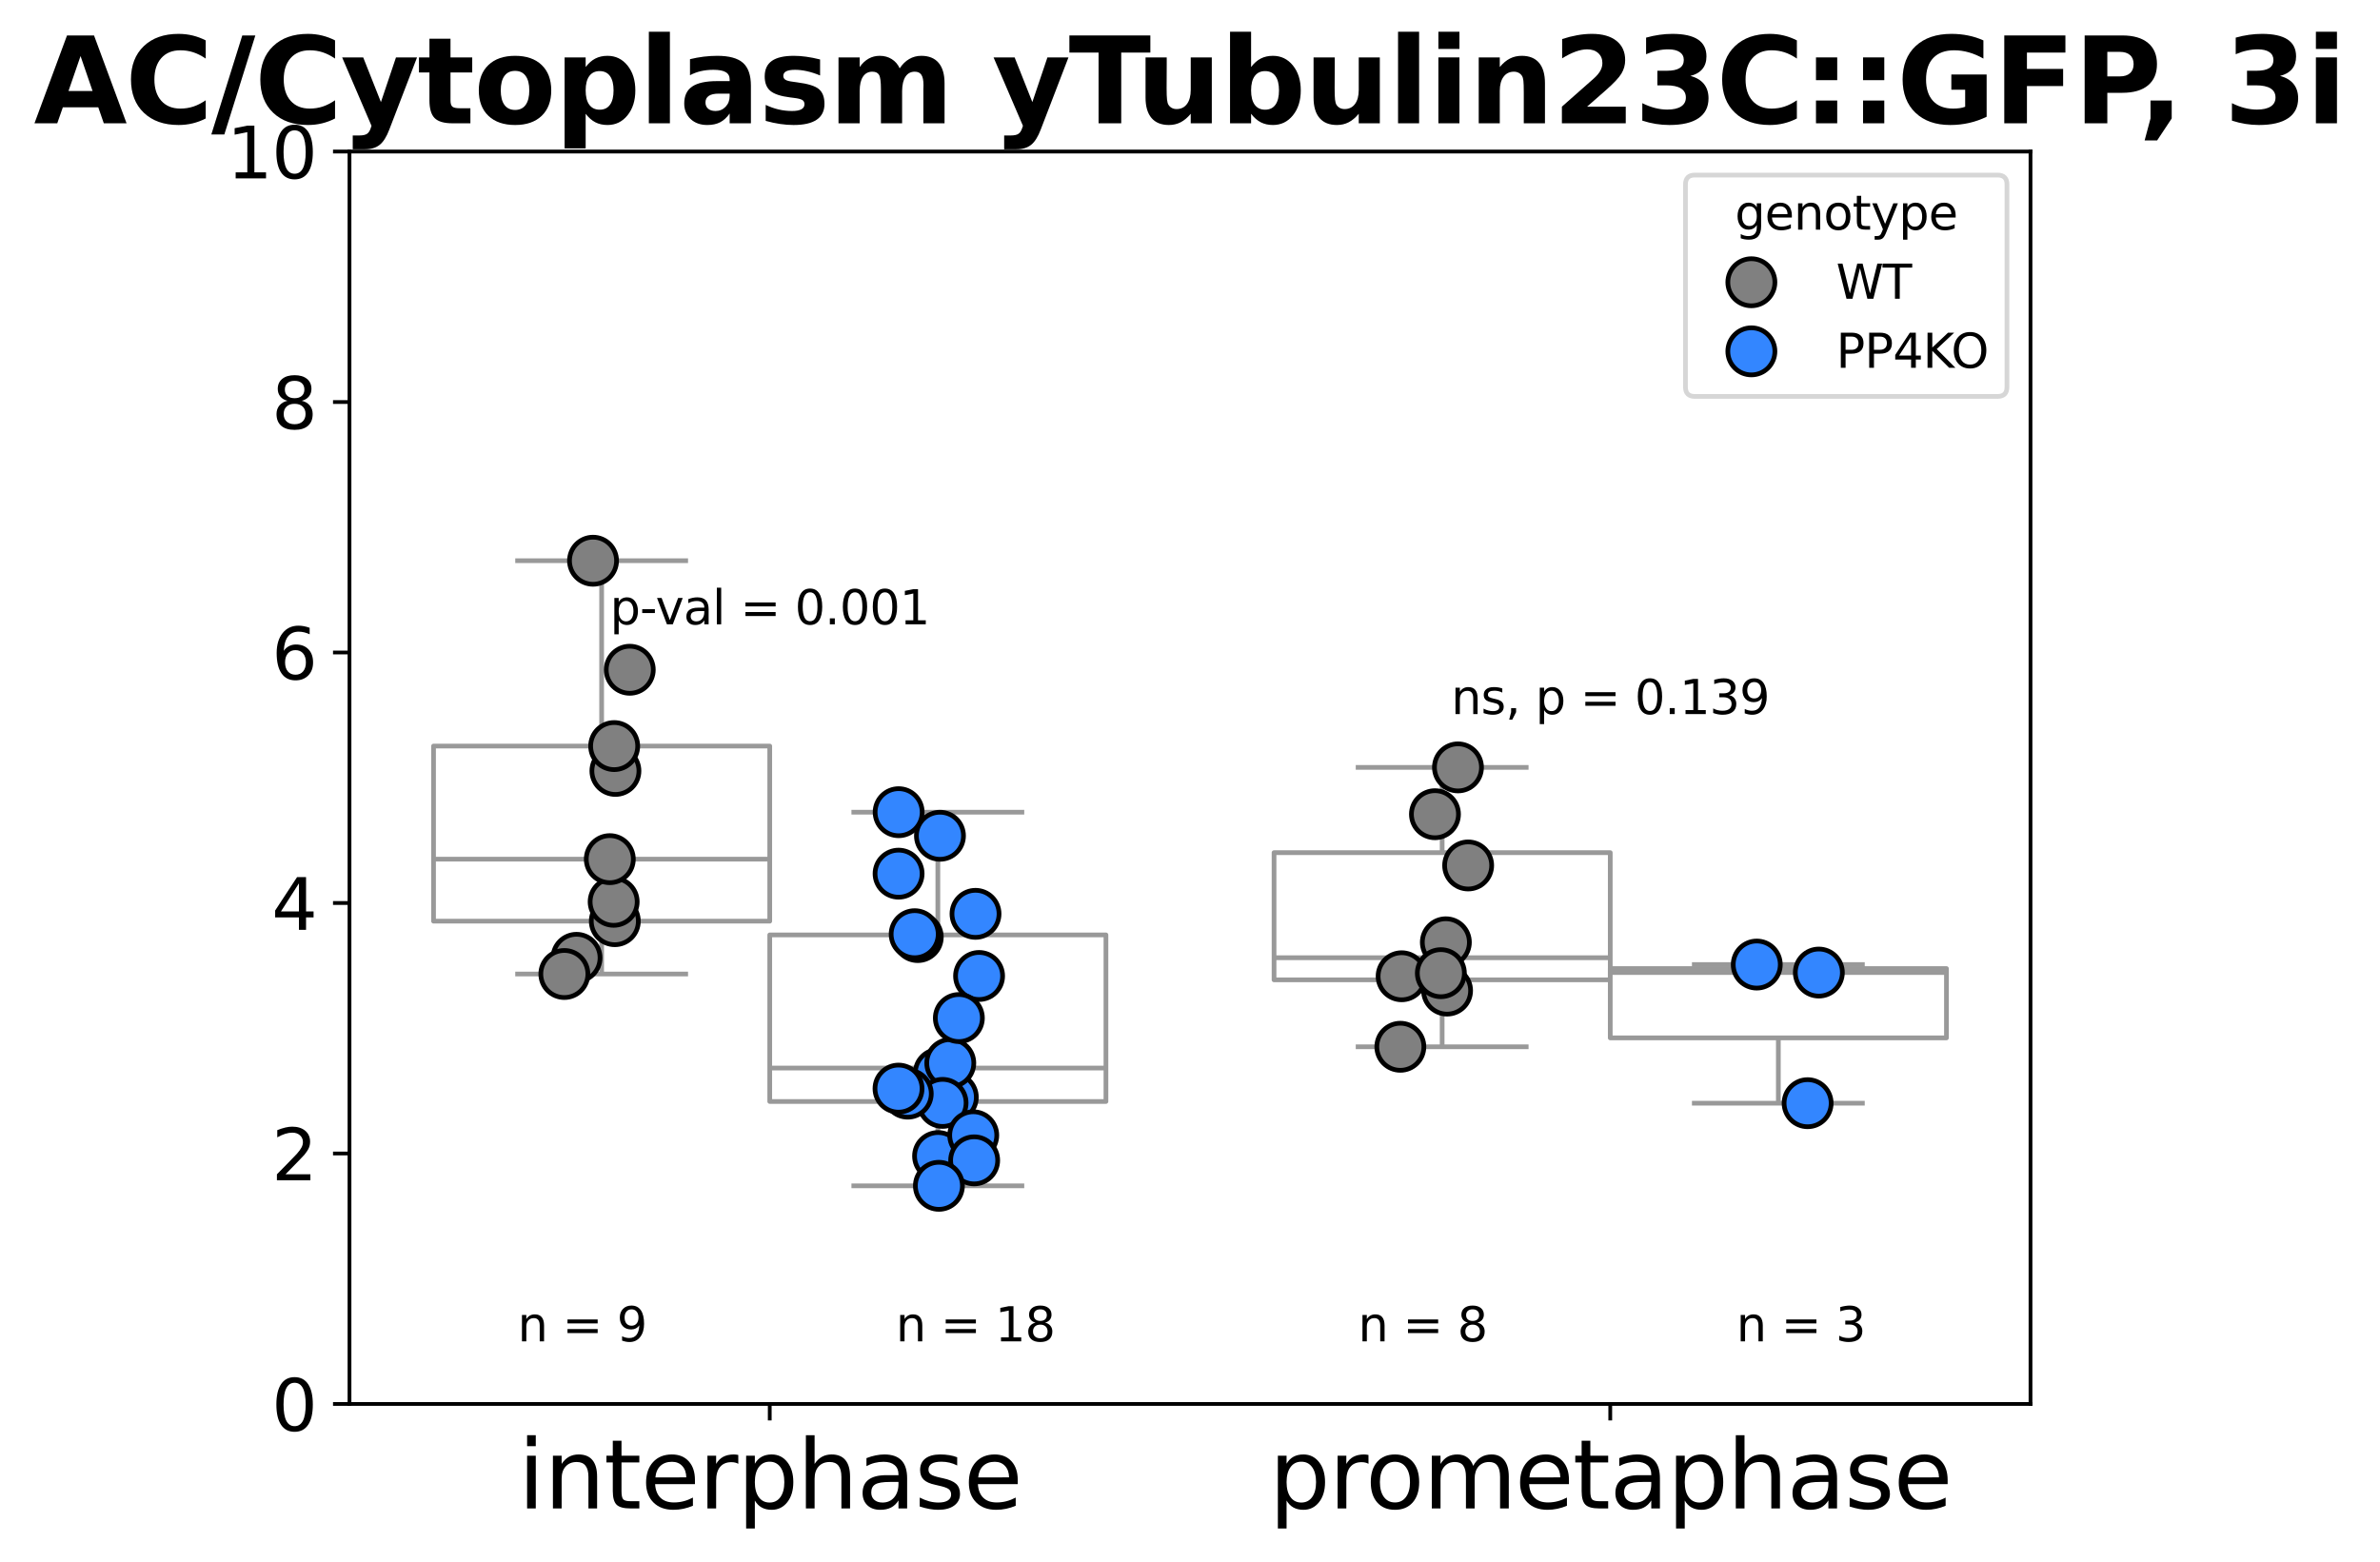 <?xml version="1.0" encoding="utf-8" standalone="no"?>
<!DOCTYPE svg PUBLIC "-//W3C//DTD SVG 1.1//EN"
  "http://www.w3.org/Graphics/SVG/1.1/DTD/svg11.dtd">
<svg xmlns:xlink="http://www.w3.org/1999/xlink" width="505.615pt" height="331.864pt" viewBox="0 0 505.615 331.864" xmlns="http://www.w3.org/2000/svg" version="1.1">
 <defs>
  <style type="text/css">*{stroke-linejoin: round; stroke-linecap: butt}</style>
 </defs>
 <g id="figure_1">
  <g id="patch_1">
   <path d="M 0 331.864 
L 505.615 331.864 
L 505.615 0 
L 0 0 
z
" style="fill: #ffffff"/>
  </g>
  <g id="axes_1">
   <g id="patch_2">
    <path d="M 74.247 298.308 
L 431.367 298.308 
L 431.367 32.196 
L 74.247 32.196 
z
" style="fill: #ffffff"/>
   </g>
   <g id="matplotlib.axis_1">
    <g id="xtick_1">
     <g id="line2d_1">
      <defs>
       <path id="m4756a6a5d5" d="M 0 0 
L 0 3.5 
" style="stroke: #000000; stroke-width: 0.8"/>
      </defs>
      <g>
       <use xlink:href="#m4756a6a5d5" x="163.527" y="298.308" style="stroke: #000000; stroke-width: 0.8"/>
      </g>
     </g>
     <g id="text_1">
      <!-- interphase -->
      <g transform="translate(110.051 320.505) scale(0.2 -0.2)">
       <defs>
        <path id="DejaVuSans-69" d="M 603 3500 
L 1178 3500 
L 1178 0 
L 603 0 
L 603 3500 
z
M 603 4863 
L 1178 4863 
L 1178 4134 
L 603 4134 
L 603 4863 
z
" transform="scale(0.016)"/>
        <path id="DejaVuSans-6e" d="M 3513 2113 
L 3513 0 
L 2938 0 
L 2938 2094 
Q 2938 2591 2744 2837 
Q 2550 3084 2163 3084 
Q 1697 3084 1428 2787 
Q 1159 2491 1159 1978 
L 1159 0 
L 581 0 
L 581 3500 
L 1159 3500 
L 1159 2956 
Q 1366 3272 1645 3428 
Q 1925 3584 2291 3584 
Q 2894 3584 3203 3211 
Q 3513 2838 3513 2113 
z
" transform="scale(0.016)"/>
        <path id="DejaVuSans-74" d="M 1172 4494 
L 1172 3500 
L 2356 3500 
L 2356 3053 
L 1172 3053 
L 1172 1153 
Q 1172 725 1289 603 
Q 1406 481 1766 481 
L 2356 481 
L 2356 0 
L 1766 0 
Q 1100 0 847 248 
Q 594 497 594 1153 
L 594 3053 
L 172 3053 
L 172 3500 
L 594 3500 
L 594 4494 
L 1172 4494 
z
" transform="scale(0.016)"/>
        <path id="DejaVuSans-65" d="M 3597 1894 
L 3597 1613 
L 953 1613 
Q 991 1019 1311 708 
Q 1631 397 2203 397 
Q 2534 397 2845 478 
Q 3156 559 3463 722 
L 3463 178 
Q 3153 47 2828 -22 
Q 2503 -91 2169 -91 
Q 1331 -91 842 396 
Q 353 884 353 1716 
Q 353 2575 817 3079 
Q 1281 3584 2069 3584 
Q 2775 3584 3186 3129 
Q 3597 2675 3597 1894 
z
M 3022 2063 
Q 3016 2534 2758 2815 
Q 2500 3097 2075 3097 
Q 1594 3097 1305 2825 
Q 1016 2553 972 2059 
L 3022 2063 
z
" transform="scale(0.016)"/>
        <path id="DejaVuSans-72" d="M 2631 2963 
Q 2534 3019 2420 3045 
Q 2306 3072 2169 3072 
Q 1681 3072 1420 2755 
Q 1159 2438 1159 1844 
L 1159 0 
L 581 0 
L 581 3500 
L 1159 3500 
L 1159 2956 
Q 1341 3275 1631 3429 
Q 1922 3584 2338 3584 
Q 2397 3584 2469 3576 
Q 2541 3569 2628 3553 
L 2631 2963 
z
" transform="scale(0.016)"/>
        <path id="DejaVuSans-70" d="M 1159 525 
L 1159 -1331 
L 581 -1331 
L 581 3500 
L 1159 3500 
L 1159 2969 
Q 1341 3281 1617 3432 
Q 1894 3584 2278 3584 
Q 2916 3584 3314 3078 
Q 3713 2572 3713 1747 
Q 3713 922 3314 415 
Q 2916 -91 2278 -91 
Q 1894 -91 1617 61 
Q 1341 213 1159 525 
z
M 3116 1747 
Q 3116 2381 2855 2742 
Q 2594 3103 2138 3103 
Q 1681 3103 1420 2742 
Q 1159 2381 1159 1747 
Q 1159 1113 1420 752 
Q 1681 391 2138 391 
Q 2594 391 2855 752 
Q 3116 1113 3116 1747 
z
" transform="scale(0.016)"/>
        <path id="DejaVuSans-68" d="M 3513 2113 
L 3513 0 
L 2938 0 
L 2938 2094 
Q 2938 2591 2744 2837 
Q 2550 3084 2163 3084 
Q 1697 3084 1428 2787 
Q 1159 2491 1159 1978 
L 1159 0 
L 581 0 
L 581 4863 
L 1159 4863 
L 1159 2956 
Q 1366 3272 1645 3428 
Q 1925 3584 2291 3584 
Q 2894 3584 3203 3211 
Q 3513 2838 3513 2113 
z
" transform="scale(0.016)"/>
        <path id="DejaVuSans-61" d="M 2194 1759 
Q 1497 1759 1228 1600 
Q 959 1441 959 1056 
Q 959 750 1161 570 
Q 1363 391 1709 391 
Q 2188 391 2477 730 
Q 2766 1069 2766 1631 
L 2766 1759 
L 2194 1759 
z
M 3341 1997 
L 3341 0 
L 2766 0 
L 2766 531 
Q 2569 213 2275 61 
Q 1981 -91 1556 -91 
Q 1019 -91 701 211 
Q 384 513 384 1019 
Q 384 1609 779 1909 
Q 1175 2209 1959 2209 
L 2766 2209 
L 2766 2266 
Q 2766 2663 2505 2880 
Q 2244 3097 1772 3097 
Q 1472 3097 1187 3025 
Q 903 2953 641 2809 
L 641 3341 
Q 956 3463 1253 3523 
Q 1550 3584 1831 3584 
Q 2591 3584 2966 3190 
Q 3341 2797 3341 1997 
z
" transform="scale(0.016)"/>
        <path id="DejaVuSans-73" d="M 2834 3397 
L 2834 2853 
Q 2591 2978 2328 3040 
Q 2066 3103 1784 3103 
Q 1356 3103 1142 2972 
Q 928 2841 928 2578 
Q 928 2378 1081 2264 
Q 1234 2150 1697 2047 
L 1894 2003 
Q 2506 1872 2764 1633 
Q 3022 1394 3022 966 
Q 3022 478 2636 193 
Q 2250 -91 1575 -91 
Q 1294 -91 989 -36 
Q 684 19 347 128 
L 347 722 
Q 666 556 975 473 
Q 1284 391 1588 391 
Q 1994 391 2212 530 
Q 2431 669 2431 922 
Q 2431 1156 2273 1281 
Q 2116 1406 1581 1522 
L 1381 1569 
Q 847 1681 609 1914 
Q 372 2147 372 2553 
Q 372 3047 722 3315 
Q 1072 3584 1716 3584 
Q 2034 3584 2315 3537 
Q 2597 3491 2834 3397 
z
" transform="scale(0.016)"/>
       </defs>
       <use xlink:href="#DejaVuSans-69"/>
       <use xlink:href="#DejaVuSans-6e" x="27.783"/>
       <use xlink:href="#DejaVuSans-74" x="91.162"/>
       <use xlink:href="#DejaVuSans-65" x="130.371"/>
       <use xlink:href="#DejaVuSans-72" x="191.895"/>
       <use xlink:href="#DejaVuSans-70" x="233.008"/>
       <use xlink:href="#DejaVuSans-68" x="296.484"/>
       <use xlink:href="#DejaVuSans-61" x="359.863"/>
       <use xlink:href="#DejaVuSans-73" x="421.143"/>
       <use xlink:href="#DejaVuSans-65" x="473.242"/>
      </g>
     </g>
    </g>
    <g id="xtick_2">
     <g id="line2d_2">
      <g>
       <use xlink:href="#m4756a6a5d5" x="342.087" y="298.308" style="stroke: #000000; stroke-width: 0.8"/>
      </g>
     </g>
     <g id="text_2">
      <!-- prometaphase -->
      <g transform="translate(269.616 320.505) scale(0.2 -0.2)">
       <defs>
        <path id="DejaVuSans-6f" d="M 1959 3097 
Q 1497 3097 1228 2736 
Q 959 2375 959 1747 
Q 959 1119 1226 758 
Q 1494 397 1959 397 
Q 2419 397 2687 759 
Q 2956 1122 2956 1747 
Q 2956 2369 2687 2733 
Q 2419 3097 1959 3097 
z
M 1959 3584 
Q 2709 3584 3137 3096 
Q 3566 2609 3566 1747 
Q 3566 888 3137 398 
Q 2709 -91 1959 -91 
Q 1206 -91 779 398 
Q 353 888 353 1747 
Q 353 2609 779 3096 
Q 1206 3584 1959 3584 
z
" transform="scale(0.016)"/>
        <path id="DejaVuSans-6d" d="M 3328 2828 
Q 3544 3216 3844 3400 
Q 4144 3584 4550 3584 
Q 5097 3584 5394 3201 
Q 5691 2819 5691 2113 
L 5691 0 
L 5113 0 
L 5113 2094 
Q 5113 2597 4934 2840 
Q 4756 3084 4391 3084 
Q 3944 3084 3684 2787 
Q 3425 2491 3425 1978 
L 3425 0 
L 2847 0 
L 2847 2094 
Q 2847 2600 2669 2842 
Q 2491 3084 2119 3084 
Q 1678 3084 1418 2786 
Q 1159 2488 1159 1978 
L 1159 0 
L 581 0 
L 581 3500 
L 1159 3500 
L 1159 2956 
Q 1356 3278 1631 3431 
Q 1906 3584 2284 3584 
Q 2666 3584 2933 3390 
Q 3200 3197 3328 2828 
z
" transform="scale(0.016)"/>
       </defs>
       <use xlink:href="#DejaVuSans-70"/>
       <use xlink:href="#DejaVuSans-72" x="63.477"/>
       <use xlink:href="#DejaVuSans-6f" x="102.34"/>
       <use xlink:href="#DejaVuSans-6d" x="163.521"/>
       <use xlink:href="#DejaVuSans-65" x="260.934"/>
       <use xlink:href="#DejaVuSans-74" x="322.457"/>
       <use xlink:href="#DejaVuSans-61" x="361.666"/>
       <use xlink:href="#DejaVuSans-70" x="422.945"/>
       <use xlink:href="#DejaVuSans-68" x="486.422"/>
       <use xlink:href="#DejaVuSans-61" x="549.801"/>
       <use xlink:href="#DejaVuSans-73" x="611.08"/>
       <use xlink:href="#DejaVuSans-65" x="663.18"/>
      </g>
     </g>
    </g>
   </g>
   <g id="matplotlib.axis_2">
    <g id="ytick_1">
     <g id="line2d_3">
      <defs>
       <path id="m43838231aa" d="M 0 0 
L -3.5 0 
" style="stroke: #000000; stroke-width: 0.8"/>
      </defs>
      <g>
       <use xlink:href="#m43838231aa" x="74.247" y="298.308" style="stroke: #000000; stroke-width: 0.8"/>
      </g>
     </g>
     <g id="text_3">
      <!-- 0 -->
      <g transform="translate(57.704 304.007) scale(0.15 -0.15)">
       <defs>
        <path id="DejaVuSans-30" d="M 2034 4250 
Q 1547 4250 1301 3770 
Q 1056 3291 1056 2328 
Q 1056 1369 1301 889 
Q 1547 409 2034 409 
Q 2525 409 2770 889 
Q 3016 1369 3016 2328 
Q 3016 3291 2770 3770 
Q 2525 4250 2034 4250 
z
M 2034 4750 
Q 2819 4750 3233 4129 
Q 3647 3509 3647 2328 
Q 3647 1150 3233 529 
Q 2819 -91 2034 -91 
Q 1250 -91 836 529 
Q 422 1150 422 2328 
Q 422 3509 836 4129 
Q 1250 4750 2034 4750 
z
" transform="scale(0.016)"/>
       </defs>
       <use xlink:href="#DejaVuSans-30"/>
      </g>
     </g>
    </g>
    <g id="ytick_2">
     <g id="line2d_4">
      <g>
       <use xlink:href="#m43838231aa" x="74.247" y="245.086" style="stroke: #000000; stroke-width: 0.8"/>
      </g>
     </g>
     <g id="text_4">
      <!-- 2 -->
      <g transform="translate(57.704 250.785) scale(0.15 -0.15)">
       <defs>
        <path id="DejaVuSans-32" d="M 1228 531 
L 3431 531 
L 3431 0 
L 469 0 
L 469 531 
Q 828 903 1448 1529 
Q 2069 2156 2228 2338 
Q 2531 2678 2651 2914 
Q 2772 3150 2772 3378 
Q 2772 3750 2511 3984 
Q 2250 4219 1831 4219 
Q 1534 4219 1204 4116 
Q 875 4013 500 3803 
L 500 4441 
Q 881 4594 1212 4672 
Q 1544 4750 1819 4750 
Q 2544 4750 2975 4387 
Q 3406 4025 3406 3419 
Q 3406 3131 3298 2873 
Q 3191 2616 2906 2266 
Q 2828 2175 2409 1742 
Q 1991 1309 1228 531 
z
" transform="scale(0.016)"/>
       </defs>
       <use xlink:href="#DejaVuSans-32"/>
      </g>
     </g>
    </g>
    <g id="ytick_3">
     <g id="line2d_5">
      <g>
       <use xlink:href="#m43838231aa" x="74.247" y="191.863" style="stroke: #000000; stroke-width: 0.8"/>
      </g>
     </g>
     <g id="text_5">
      <!-- 4 -->
      <g transform="translate(57.704 197.562) scale(0.15 -0.15)">
       <defs>
        <path id="DejaVuSans-34" d="M 2419 4116 
L 825 1625 
L 2419 1625 
L 2419 4116 
z
M 2253 4666 
L 3047 4666 
L 3047 1625 
L 3713 1625 
L 3713 1100 
L 3047 1100 
L 3047 0 
L 2419 0 
L 2419 1100 
L 313 1100 
L 313 1709 
L 2253 4666 
z
" transform="scale(0.016)"/>
       </defs>
       <use xlink:href="#DejaVuSans-34"/>
      </g>
     </g>
    </g>
    <g id="ytick_4">
     <g id="line2d_6">
      <g>
       <use xlink:href="#m43838231aa" x="74.247" y="138.641" style="stroke: #000000; stroke-width: 0.8"/>
      </g>
     </g>
     <g id="text_6">
      <!-- 6 -->
      <g transform="translate(57.704 144.34) scale(0.15 -0.15)">
       <defs>
        <path id="DejaVuSans-36" d="M 2113 2584 
Q 1688 2584 1439 2293 
Q 1191 2003 1191 1497 
Q 1191 994 1439 701 
Q 1688 409 2113 409 
Q 2538 409 2786 701 
Q 3034 994 3034 1497 
Q 3034 2003 2786 2293 
Q 2538 2584 2113 2584 
z
M 3366 4563 
L 3366 3988 
Q 3128 4100 2886 4159 
Q 2644 4219 2406 4219 
Q 1781 4219 1451 3797 
Q 1122 3375 1075 2522 
Q 1259 2794 1537 2939 
Q 1816 3084 2150 3084 
Q 2853 3084 3261 2657 
Q 3669 2231 3669 1497 
Q 3669 778 3244 343 
Q 2819 -91 2113 -91 
Q 1303 -91 875 529 
Q 447 1150 447 2328 
Q 447 3434 972 4092 
Q 1497 4750 2381 4750 
Q 2619 4750 2861 4703 
Q 3103 4656 3366 4563 
z
" transform="scale(0.016)"/>
       </defs>
       <use xlink:href="#DejaVuSans-36"/>
      </g>
     </g>
    </g>
    <g id="ytick_5">
     <g id="line2d_7">
      <g>
       <use xlink:href="#m43838231aa" x="74.247" y="85.418" style="stroke: #000000; stroke-width: 0.8"/>
      </g>
     </g>
     <g id="text_7">
      <!-- 8 -->
      <g transform="translate(57.704 91.117) scale(0.15 -0.15)">
       <defs>
        <path id="DejaVuSans-38" d="M 2034 2216 
Q 1584 2216 1326 1975 
Q 1069 1734 1069 1313 
Q 1069 891 1326 650 
Q 1584 409 2034 409 
Q 2484 409 2743 651 
Q 3003 894 3003 1313 
Q 3003 1734 2745 1975 
Q 2488 2216 2034 2216 
z
M 1403 2484 
Q 997 2584 770 2862 
Q 544 3141 544 3541 
Q 544 4100 942 4425 
Q 1341 4750 2034 4750 
Q 2731 4750 3128 4425 
Q 3525 4100 3525 3541 
Q 3525 3141 3298 2862 
Q 3072 2584 2669 2484 
Q 3125 2378 3379 2068 
Q 3634 1759 3634 1313 
Q 3634 634 3220 271 
Q 2806 -91 2034 -91 
Q 1263 -91 848 271 
Q 434 634 434 1313 
Q 434 1759 690 2068 
Q 947 2378 1403 2484 
z
M 1172 3481 
Q 1172 3119 1398 2916 
Q 1625 2713 2034 2713 
Q 2441 2713 2670 2916 
Q 2900 3119 2900 3481 
Q 2900 3844 2670 4047 
Q 2441 4250 2034 4250 
Q 1625 4250 1398 4047 
Q 1172 3844 1172 3481 
z
" transform="scale(0.016)"/>
       </defs>
       <use xlink:href="#DejaVuSans-38"/>
      </g>
     </g>
    </g>
    <g id="ytick_6">
     <g id="line2d_8">
      <g>
       <use xlink:href="#m43838231aa" x="74.247" y="32.196" style="stroke: #000000; stroke-width: 0.8"/>
      </g>
     </g>
     <g id="text_8">
      <!-- 10 -->
      <g transform="translate(48.16 37.895) scale(0.15 -0.15)">
       <defs>
        <path id="DejaVuSans-31" d="M 794 531 
L 1825 531 
L 1825 4091 
L 703 3866 
L 703 4441 
L 1819 4666 
L 2450 4666 
L 2450 531 
L 3481 531 
L 3481 0 
L 794 0 
L 794 531 
z
" transform="scale(0.016)"/>
       </defs>
       <use xlink:href="#DejaVuSans-31"/>
       <use xlink:href="#DejaVuSans-30" x="63.623"/>
      </g>
     </g>
    </g>
   </g>
   <g id="patch_3">
    <path d="M 92.103 195.725 
L 163.527 195.725 
L 163.527 158.523 
L 92.103 158.523 
L 92.103 195.725 
z
" clip-path="url(#pbe96cf9adb)" style="fill: #ffffff; stroke: #999999; stroke-linejoin: miter"/>
   </g>
   <g id="line2d_9">
    <path d="M 127.815 195.725 
L 127.815 206.949 
" clip-path="url(#pbe96cf9adb)" style="fill: none; stroke: #999999"/>
   </g>
   <g id="line2d_10">
    <path d="M 127.815 158.523 
L 127.815 119.14 
" clip-path="url(#pbe96cf9adb)" style="fill: none; stroke: #999999"/>
   </g>
   <g id="line2d_11">
    <path d="M 109.959 206.949 
L 145.671 206.949 
" clip-path="url(#pbe96cf9adb)" style="fill: none; stroke: #999999; stroke-linecap: square"/>
   </g>
   <g id="line2d_12">
    <path d="M 109.959 119.14 
L 145.671 119.14 
" clip-path="url(#pbe96cf9adb)" style="fill: none; stroke: #999999; stroke-linecap: square"/>
   </g>
   <g id="line2d_13"/>
   <g id="patch_4">
    <path d="M 270.663 208.193 
L 342.087 208.193 
L 342.087 181.165 
L 270.663 181.165 
L 270.663 208.193 
z
" clip-path="url(#pbe96cf9adb)" style="fill: #ffffff; stroke: #999999; stroke-linejoin: miter"/>
   </g>
   <g id="line2d_14">
    <path d="M 306.375 208.193 
L 306.375 222.412 
" clip-path="url(#pbe96cf9adb)" style="fill: none; stroke: #999999"/>
   </g>
   <g id="line2d_15">
    <path d="M 306.375 181.165 
L 306.375 163.05 
" clip-path="url(#pbe96cf9adb)" style="fill: none; stroke: #999999"/>
   </g>
   <g id="line2d_16">
    <path d="M 288.519 222.412 
L 324.231 222.412 
" clip-path="url(#pbe96cf9adb)" style="fill: none; stroke: #999999; stroke-linecap: square"/>
   </g>
   <g id="line2d_17">
    <path d="M 288.519 163.05 
L 324.231 163.05 
" clip-path="url(#pbe96cf9adb)" style="fill: none; stroke: #999999; stroke-linecap: square"/>
   </g>
   <g id="line2d_18"/>
   <g id="patch_5">
    <path d="M 163.527 234.036 
L 234.951 234.036 
L 234.951 198.646 
L 163.527 198.646 
L 163.527 234.036 
z
" clip-path="url(#pbe96cf9adb)" style="fill: #ffffff; stroke: #999999; stroke-linejoin: miter"/>
   </g>
   <g id="line2d_19">
    <path d="M 199.239 234.036 
L 199.239 251.954 
" clip-path="url(#pbe96cf9adb)" style="fill: none; stroke: #999999"/>
   </g>
   <g id="line2d_20">
    <path d="M 199.239 198.646 
L 199.239 172.57 
" clip-path="url(#pbe96cf9adb)" style="fill: none; stroke: #999999"/>
   </g>
   <g id="line2d_21">
    <path d="M 181.383 251.954 
L 217.095 251.954 
" clip-path="url(#pbe96cf9adb)" style="fill: none; stroke: #999999; stroke-linecap: square"/>
   </g>
   <g id="line2d_22">
    <path d="M 181.383 172.57 
L 217.095 172.57 
" clip-path="url(#pbe96cf9adb)" style="fill: none; stroke: #999999; stroke-linecap: square"/>
   </g>
   <g id="line2d_23"/>
   <g id="patch_6">
    <path d="M 342.087 220.523 
L 413.511 220.523 
L 413.511 205.795 
L 342.087 205.795 
L 342.087 220.523 
z
" clip-path="url(#pbe96cf9adb)" style="fill: #ffffff; stroke: #999999; stroke-linejoin: miter"/>
   </g>
   <g id="line2d_24">
    <path d="M 377.799 220.523 
L 377.799 234.4 
" clip-path="url(#pbe96cf9adb)" style="fill: none; stroke: #999999"/>
   </g>
   <g id="line2d_25">
    <path d="M 377.799 205.795 
L 377.799 204.944 
" clip-path="url(#pbe96cf9adb)" style="fill: none; stroke: #999999"/>
   </g>
   <g id="line2d_26">
    <path d="M 359.943 234.4 
L 395.655 234.4 
" clip-path="url(#pbe96cf9adb)" style="fill: none; stroke: #999999; stroke-linecap: square"/>
   </g>
   <g id="line2d_27">
    <path d="M 359.943 204.944 
L 395.655 204.944 
" clip-path="url(#pbe96cf9adb)" style="fill: none; stroke: #999999; stroke-linecap: square"/>
   </g>
   <g id="line2d_28"/>
   <g id="line2d_29">
    <path d="M 92.103 182.549 
L 163.527 182.549 
" clip-path="url(#pbe96cf9adb)" style="fill: none; stroke: #999999"/>
   </g>
   <g id="line2d_30">
    <path d="M 270.663 203.494 
L 342.087 203.494 
" clip-path="url(#pbe96cf9adb)" style="fill: none; stroke: #999999"/>
   </g>
   <g id="line2d_31">
    <path d="M 163.527 226.93 
L 234.951 226.93 
" clip-path="url(#pbe96cf9adb)" style="fill: none; stroke: #999999"/>
   </g>
   <g id="line2d_32">
    <path d="M 342.087 206.646 
L 413.511 206.646 
" clip-path="url(#pbe96cf9adb)" style="fill: none; stroke: #999999"/>
   </g>
   <g id="patch_7">
    <path d="M 74.247 298.308 
L 74.247 32.196 
" style="fill: none; stroke: #000000; stroke-width: 0.8; stroke-linejoin: miter; stroke-linecap: square"/>
   </g>
   <g id="patch_8">
    <path d="M 431.367 298.308 
L 431.367 32.196 
" style="fill: none; stroke: #000000; stroke-width: 0.8; stroke-linejoin: miter; stroke-linecap: square"/>
   </g>
   <g id="patch_9">
    <path d="M 74.247 298.308 
L 431.367 298.308 
" style="fill: none; stroke: #000000; stroke-width: 0.8; stroke-linejoin: miter; stroke-linecap: square"/>
   </g>
   <g id="patch_10">
    <path d="M 74.247 32.196 
L 431.367 32.196 
" style="fill: none; stroke: #000000; stroke-width: 0.8; stroke-linejoin: miter; stroke-linecap: square"/>
   </g>
   <g id="PathCollection_1">
    <defs>
     <path id="C0_0_835c10d325" d="M 0 5 
C 1.326 5 2.598 4.473 3.536 3.536 
C 4.473 2.598 5 1.326 5 -0 
C 5 -1.326 4.473 -2.598 3.536 -3.536 
C 2.598 -4.473 1.326 -5 0 -5 
C -1.326 -5 -2.598 -4.473 -3.536 -3.536 
C -4.473 -2.598 -5 -1.326 -5 0 
C -5 1.326 -4.473 2.598 -3.536 3.536 
C -2.598 4.473 -1.326 5 0 5 
z
"/>
    </defs>
    <g clip-path="url(#pbe96cf9adb)">
     <use xlink:href="#C0_0_835c10d325" x="130.742" y="163.799" style="fill: #808080; stroke: #000000"/>
    </g>
    <g clip-path="url(#pbe96cf9adb)">
     <use xlink:href="#C0_0_835c10d325" x="125.984" y="119.14" style="fill: #808080; stroke: #000000"/>
    </g>
    <g clip-path="url(#pbe96cf9adb)">
     <use xlink:href="#C0_0_835c10d325" x="122.479" y="203.515" style="fill: #808080; stroke: #000000"/>
    </g>
    <g clip-path="url(#pbe96cf9adb)">
     <use xlink:href="#C0_0_835c10d325" x="130.615" y="195.725" style="fill: #808080; stroke: #000000"/>
    </g>
    <g clip-path="url(#pbe96cf9adb)">
     <use xlink:href="#C0_0_835c10d325" x="130.368" y="191.608" style="fill: #808080; stroke: #000000"/>
    </g>
    <g clip-path="url(#pbe96cf9adb)">
     <use xlink:href="#C0_0_835c10d325" x="129.548" y="182.549" style="fill: #808080; stroke: #000000"/>
    </g>
    <g clip-path="url(#pbe96cf9adb)">
     <use xlink:href="#C0_0_835c10d325" x="119.893" y="206.949" style="fill: #808080; stroke: #000000"/>
    </g>
    <g clip-path="url(#pbe96cf9adb)">
     <use xlink:href="#C0_0_835c10d325" x="133.787" y="142.305" style="fill: #808080; stroke: #000000"/>
    </g>
    <g clip-path="url(#pbe96cf9adb)">
     <use xlink:href="#C0_0_835c10d325" x="130.477" y="158.523" style="fill: #808080; stroke: #000000"/>
    </g>
   </g>
   <g id="PathCollection_2">
    <defs>
     <path id="C1_0_1638c79ccb" d="M 0 5 
C 1.326 5 2.598 4.473 3.536 3.536 
C 4.473 2.598 5 1.326 5 -0 
C 5 -1.326 4.473 -2.598 3.536 -3.536 
C 2.598 -4.473 1.326 -5 0 -5 
C -1.326 -5 -2.598 -4.473 -3.536 -3.536 
C -4.473 -2.598 -5 -1.326 -5 0 
C -5 1.326 -4.473 2.598 -3.536 3.536 
C -2.598 4.473 -1.326 5 0 5 
z
"/>
    </defs>
    <g clip-path="url(#pbe96cf9adb)">
     <use xlink:href="#C1_0_1638c79ccb" x="207.999" y="207.371" style="fill: #3386ff; stroke: #000000"/>
    </g>
    <g clip-path="url(#pbe96cf9adb)">
     <use xlink:href="#C1_0_1638c79ccb" x="190.9" y="185.632" style="fill: #3386ff; stroke: #000000"/>
    </g>
    <g clip-path="url(#pbe96cf9adb)">
     <use xlink:href="#C1_0_1638c79ccb" x="199.453" y="227.985" style="fill: #3386ff; stroke: #000000"/>
    </g>
    <g clip-path="url(#pbe96cf9adb)">
     <use xlink:href="#C1_0_1638c79ccb" x="202.416" y="233.133" style="fill: #3386ff; stroke: #000000"/>
    </g>
    <g clip-path="url(#pbe96cf9adb)">
     <use xlink:href="#C1_0_1638c79ccb" x="201.879" y="225.875" style="fill: #3386ff; stroke: #000000"/>
    </g>
    <g clip-path="url(#pbe96cf9adb)">
     <use xlink:href="#C1_0_1638c79ccb" x="203.703" y="216.31" style="fill: #3386ff; stroke: #000000"/>
    </g>
    <g clip-path="url(#pbe96cf9adb)">
     <use xlink:href="#C1_0_1638c79ccb" x="199.688" y="177.578" style="fill: #3386ff; stroke: #000000"/>
    </g>
    <g clip-path="url(#pbe96cf9adb)">
     <use xlink:href="#C1_0_1638c79ccb" x="207.242" y="194.168" style="fill: #3386ff; stroke: #000000"/>
    </g>
    <g clip-path="url(#pbe96cf9adb)">
     <use xlink:href="#C1_0_1638c79ccb" x="200.242" y="234.337" style="fill: #3386ff; stroke: #000000"/>
    </g>
    <g clip-path="url(#pbe96cf9adb)">
     <use xlink:href="#C1_0_1638c79ccb" x="194.973" y="199.104" style="fill: #3386ff; stroke: #000000"/>
    </g>
    <g clip-path="url(#pbe96cf9adb)">
     <use xlink:href="#C1_0_1638c79ccb" x="190.913" y="172.57" style="fill: #3386ff; stroke: #000000"/>
    </g>
    <g clip-path="url(#pbe96cf9adb)">
     <use xlink:href="#C1_0_1638c79ccb" x="199.29" y="245.634" style="fill: #3386ff; stroke: #000000"/>
    </g>
    <g clip-path="url(#pbe96cf9adb)">
     <use xlink:href="#C1_0_1638c79ccb" x="192.844" y="232.374" style="fill: #3386ff; stroke: #000000"/>
    </g>
    <g clip-path="url(#pbe96cf9adb)">
     <use xlink:href="#C1_0_1638c79ccb" x="206.759" y="241.222" style="fill: #3386ff; stroke: #000000"/>
    </g>
    <g clip-path="url(#pbe96cf9adb)">
     <use xlink:href="#C1_0_1638c79ccb" x="190.886" y="231.304" style="fill: #3386ff; stroke: #000000"/>
    </g>
    <g clip-path="url(#pbe96cf9adb)">
     <use xlink:href="#C1_0_1638c79ccb" x="206.956" y="246.544" style="fill: #3386ff; stroke: #000000"/>
    </g>
    <g clip-path="url(#pbe96cf9adb)">
     <use xlink:href="#C1_0_1638c79ccb" x="194.319" y="198.493" style="fill: #3386ff; stroke: #000000"/>
    </g>
    <g clip-path="url(#pbe96cf9adb)">
     <use xlink:href="#C1_0_1638c79ccb" x="199.465" y="251.954" style="fill: #3386ff; stroke: #000000"/>
    </g>
   </g>
   <g id="PathCollection_3">
    <defs>
     <path id="C2_0_d613f2a43e" d="M 0 5 
C 1.326 5 2.598 4.473 3.536 3.536 
C 4.473 2.598 5 1.326 5 -0 
C 5 -1.326 4.473 -2.598 3.536 -3.536 
C 2.598 -4.473 1.326 -5 0 -5 
C -1.326 -5 -2.598 -4.473 -3.536 -3.536 
C -4.473 -2.598 -5 -1.326 -5 0 
C -5 1.326 -4.473 2.598 -3.536 3.536 
C -2.598 4.473 -1.326 5 0 5 
z
"/>
    </defs>
    <g clip-path="url(#pbe96cf9adb)">
     <use xlink:href="#C2_0_d613f2a43e" x="307.42" y="210.475" style="fill: #808080; stroke: #000000"/>
    </g>
    <g clip-path="url(#pbe96cf9adb)">
     <use xlink:href="#C2_0_d613f2a43e" x="309.737" y="163.05" style="fill: #808080; stroke: #000000"/>
    </g>
    <g clip-path="url(#pbe96cf9adb)">
     <use xlink:href="#C2_0_d613f2a43e" x="304.847" y="172.999" style="fill: #808080; stroke: #000000"/>
    </g>
    <g clip-path="url(#pbe96cf9adb)">
     <use xlink:href="#C2_0_d613f2a43e" x="311.9" y="183.887" style="fill: #808080; stroke: #000000"/>
    </g>
    <g clip-path="url(#pbe96cf9adb)">
     <use xlink:href="#C2_0_d613f2a43e" x="297.769" y="207.432" style="fill: #808080; stroke: #000000"/>
    </g>
    <g clip-path="url(#pbe96cf9adb)">
     <use xlink:href="#C2_0_d613f2a43e" x="307.163" y="200.213" style="fill: #808080; stroke: #000000"/>
    </g>
    <g clip-path="url(#pbe96cf9adb)">
     <use xlink:href="#C2_0_d613f2a43e" x="297.493" y="222.412" style="fill: #808080; stroke: #000000"/>
    </g>
    <g clip-path="url(#pbe96cf9adb)">
     <use xlink:href="#C2_0_d613f2a43e" x="306.102" y="206.775" style="fill: #808080; stroke: #000000"/>
    </g>
   </g>
   <g id="PathCollection_4">
    <defs>
     <path id="C3_0_9371bd88b8" d="M 0 5 
C 1.326 5 2.598 4.473 3.536 3.536 
C 4.473 2.598 5 1.326 5 -0 
C 5 -1.326 4.473 -2.598 3.536 -3.536 
C 2.598 -4.473 1.326 -5 0 -5 
C -1.326 -5 -2.598 -4.473 -3.536 -3.536 
C -4.473 -2.598 -5 -1.326 -5 0 
C -5 1.326 -4.473 2.598 -3.536 3.536 
C -2.598 4.473 -1.326 5 0 5 
z
"/>
    </defs>
    <g clip-path="url(#pbe96cf9adb)">
     <use xlink:href="#C3_0_9371bd88b8" x="373.212" y="204.944" style="fill: #3386ff; stroke: #000000"/>
    </g>
    <g clip-path="url(#pbe96cf9adb)">
     <use xlink:href="#C3_0_9371bd88b8" x="386.401" y="206.646" style="fill: #3386ff; stroke: #000000"/>
    </g>
    <g clip-path="url(#pbe96cf9adb)">
     <use xlink:href="#C3_0_9371bd88b8" x="384.019" y="234.4" style="fill: #3386ff; stroke: #000000"/>
    </g>
   </g>
   <g id="line2d_33"/>
   <g id="line2d_34"/>
   <g id="text_9">
    <!-- p-val = 0.001 -->
    <g transform="translate(129.586 132.653) scale(0.1 -0.1)">
     <defs>
      <path id="DejaVuSans-2d" d="M 313 2009 
L 1997 2009 
L 1997 1497 
L 313 1497 
L 313 2009 
z
" transform="scale(0.016)"/>
      <path id="DejaVuSans-76" d="M 191 3500 
L 800 3500 
L 1894 563 
L 2988 3500 
L 3597 3500 
L 2284 0 
L 1503 0 
L 191 3500 
z
" transform="scale(0.016)"/>
      <path id="DejaVuSans-6c" d="M 603 4863 
L 1178 4863 
L 1178 0 
L 603 0 
L 603 4863 
z
" transform="scale(0.016)"/>
      <path id="DejaVuSans-20" transform="scale(0.016)"/>
      <path id="DejaVuSans-3d" d="M 678 2906 
L 4684 2906 
L 4684 2381 
L 678 2381 
L 678 2906 
z
M 678 1631 
L 4684 1631 
L 4684 1100 
L 678 1100 
L 678 1631 
z
" transform="scale(0.016)"/>
      <path id="DejaVuSans-2e" d="M 684 794 
L 1344 794 
L 1344 0 
L 684 0 
L 684 794 
z
" transform="scale(0.016)"/>
     </defs>
     <use xlink:href="#DejaVuSans-70"/>
     <use xlink:href="#DejaVuSans-2d" x="63.477"/>
     <use xlink:href="#DejaVuSans-76" x="96.936"/>
     <use xlink:href="#DejaVuSans-61" x="156.115"/>
     <use xlink:href="#DejaVuSans-6c" x="217.395"/>
     <use xlink:href="#DejaVuSans-20" x="245.178"/>
     <use xlink:href="#DejaVuSans-3d" x="276.965"/>
     <use xlink:href="#DejaVuSans-20" x="360.754"/>
     <use xlink:href="#DejaVuSans-30" x="392.541"/>
     <use xlink:href="#DejaVuSans-2e" x="456.164"/>
     <use xlink:href="#DejaVuSans-30" x="487.951"/>
     <use xlink:href="#DejaVuSans-30" x="551.574"/>
     <use xlink:href="#DejaVuSans-31" x="615.197"/>
    </g>
   </g>
   <g id="text_10">
    <!-- n = 9 -->
    <g transform="translate(109.959 285.002) scale(0.1 -0.1)">
     <defs>
      <path id="DejaVuSans-39" d="M 703 97 
L 703 672 
Q 941 559 1184 500 
Q 1428 441 1663 441 
Q 2288 441 2617 861 
Q 2947 1281 2994 2138 
Q 2813 1869 2534 1725 
Q 2256 1581 1919 1581 
Q 1219 1581 811 2004 
Q 403 2428 403 3163 
Q 403 3881 828 4315 
Q 1253 4750 1959 4750 
Q 2769 4750 3195 4129 
Q 3622 3509 3622 2328 
Q 3622 1225 3098 567 
Q 2575 -91 1691 -91 
Q 1453 -91 1209 -44 
Q 966 3 703 97 
z
M 1959 2075 
Q 2384 2075 2632 2365 
Q 2881 2656 2881 3163 
Q 2881 3666 2632 3958 
Q 2384 4250 1959 4250 
Q 1534 4250 1286 3958 
Q 1038 3666 1038 3163 
Q 1038 2656 1286 2365 
Q 1534 2075 1959 2075 
z
" transform="scale(0.016)"/>
     </defs>
     <use xlink:href="#DejaVuSans-6e"/>
     <use xlink:href="#DejaVuSans-20" x="63.379"/>
     <use xlink:href="#DejaVuSans-3d" x="95.166"/>
     <use xlink:href="#DejaVuSans-20" x="178.955"/>
     <use xlink:href="#DejaVuSans-39" x="210.742"/>
    </g>
   </g>
   <g id="text_11">
    <!-- n = 18 -->
    <g transform="translate(190.311 285.002) scale(0.1 -0.1)">
     <use xlink:href="#DejaVuSans-6e"/>
     <use xlink:href="#DejaVuSans-20" x="63.379"/>
     <use xlink:href="#DejaVuSans-3d" x="95.166"/>
     <use xlink:href="#DejaVuSans-20" x="178.955"/>
     <use xlink:href="#DejaVuSans-31" x="210.742"/>
     <use xlink:href="#DejaVuSans-38" x="274.365"/>
    </g>
   </g>
   <g id="text_12">
    <!-- ns, p = 0.139 -->
    <g transform="translate(308.28 151.722) scale(0.1 -0.1)">
     <defs>
      <path id="DejaVuSans-2c" d="M 750 794 
L 1409 794 
L 1409 256 
L 897 -744 
L 494 -744 
L 750 256 
L 750 794 
z
" transform="scale(0.016)"/>
      <path id="DejaVuSans-33" d="M 2597 2516 
Q 3050 2419 3304 2112 
Q 3559 1806 3559 1356 
Q 3559 666 3084 287 
Q 2609 -91 1734 -91 
Q 1441 -91 1130 -33 
Q 819 25 488 141 
L 488 750 
Q 750 597 1062 519 
Q 1375 441 1716 441 
Q 2309 441 2620 675 
Q 2931 909 2931 1356 
Q 2931 1769 2642 2001 
Q 2353 2234 1838 2234 
L 1294 2234 
L 1294 2753 
L 1863 2753 
Q 2328 2753 2575 2939 
Q 2822 3125 2822 3475 
Q 2822 3834 2567 4026 
Q 2313 4219 1838 4219 
Q 1578 4219 1281 4162 
Q 984 4106 628 3988 
L 628 4550 
Q 988 4650 1302 4700 
Q 1616 4750 1894 4750 
Q 2613 4750 3031 4423 
Q 3450 4097 3450 3541 
Q 3450 3153 3228 2886 
Q 3006 2619 2597 2516 
z
" transform="scale(0.016)"/>
     </defs>
     <use xlink:href="#DejaVuSans-6e"/>
     <use xlink:href="#DejaVuSans-73" x="63.379"/>
     <use xlink:href="#DejaVuSans-2c" x="115.479"/>
     <use xlink:href="#DejaVuSans-20" x="147.266"/>
     <use xlink:href="#DejaVuSans-70" x="179.053"/>
     <use xlink:href="#DejaVuSans-20" x="242.529"/>
     <use xlink:href="#DejaVuSans-3d" x="274.316"/>
     <use xlink:href="#DejaVuSans-20" x="358.105"/>
     <use xlink:href="#DejaVuSans-30" x="389.893"/>
     <use xlink:href="#DejaVuSans-2e" x="453.516"/>
     <use xlink:href="#DejaVuSans-31" x="485.303"/>
     <use xlink:href="#DejaVuSans-33" x="548.926"/>
     <use xlink:href="#DejaVuSans-39" x="612.549"/>
    </g>
   </g>
   <g id="text_13">
    <!-- n = 8 -->
    <g transform="translate(288.519 285.002) scale(0.1 -0.1)">
     <use xlink:href="#DejaVuSans-6e"/>
     <use xlink:href="#DejaVuSans-20" x="63.379"/>
     <use xlink:href="#DejaVuSans-3d" x="95.166"/>
     <use xlink:href="#DejaVuSans-20" x="178.955"/>
     <use xlink:href="#DejaVuSans-38" x="210.742"/>
    </g>
   </g>
   <g id="text_14">
    <!-- n = 3 -->
    <g transform="translate(368.871 285.002) scale(0.1 -0.1)">
     <use xlink:href="#DejaVuSans-6e"/>
     <use xlink:href="#DejaVuSans-20" x="63.379"/>
     <use xlink:href="#DejaVuSans-3d" x="95.166"/>
     <use xlink:href="#DejaVuSans-20" x="178.955"/>
     <use xlink:href="#DejaVuSans-33" x="210.742"/>
    </g>
   </g>
   <g id="text_15">
    <!-- AC/Cytoplasm yTubulin23C::GFP, 3i -->
    <g transform="translate(7.2 26.196) scale(0.25 -0.25)">
     <defs>
      <path id="DejaVuSans-Bold-41" d="M 3419 850 
L 1538 850 
L 1241 0 
L 31 0 
L 1759 4666 
L 3194 4666 
L 4922 0 
L 3713 0 
L 3419 850 
z
M 1838 1716 
L 3116 1716 
L 2478 3572 
L 1838 1716 
z
" transform="scale(0.016)"/>
      <path id="DejaVuSans-Bold-43" d="M 4288 256 
Q 3956 84 3597 -3 
Q 3238 -91 2847 -91 
Q 1681 -91 1000 561 
Q 319 1213 319 2328 
Q 319 3447 1000 4098 
Q 1681 4750 2847 4750 
Q 3238 4750 3597 4662 
Q 3956 4575 4288 4403 
L 4288 3438 
Q 3953 3666 3628 3772 
Q 3303 3878 2944 3878 
Q 2300 3878 1931 3465 
Q 1563 3053 1563 2328 
Q 1563 1606 1931 1193 
Q 2300 781 2944 781 
Q 3303 781 3628 887 
Q 3953 994 4288 1222 
L 4288 256 
z
" transform="scale(0.016)"/>
      <path id="DejaVuSans-Bold-2f" d="M 1644 4666 
L 2338 4666 
L 691 -594 
L 0 -594 
L 1644 4666 
z
" transform="scale(0.016)"/>
      <path id="DejaVuSans-Bold-79" d="M 78 3500 
L 1197 3500 
L 2138 1125 
L 2938 3500 
L 4056 3500 
L 2584 -331 
Q 2363 -916 2067 -1148 
Q 1772 -1381 1288 -1381 
L 641 -1381 
L 641 -647 
L 991 -647 
Q 1275 -647 1404 -556 
Q 1534 -466 1606 -231 
L 1638 -134 
L 78 3500 
z
" transform="scale(0.016)"/>
      <path id="DejaVuSans-Bold-74" d="M 1759 4494 
L 1759 3500 
L 2913 3500 
L 2913 2700 
L 1759 2700 
L 1759 1216 
Q 1759 972 1856 886 
Q 1953 800 2241 800 
L 2816 800 
L 2816 0 
L 1856 0 
Q 1194 0 917 276 
Q 641 553 641 1216 
L 641 2700 
L 84 2700 
L 84 3500 
L 641 3500 
L 641 4494 
L 1759 4494 
z
" transform="scale(0.016)"/>
      <path id="DejaVuSans-Bold-6f" d="M 2203 2784 
Q 1831 2784 1636 2517 
Q 1441 2250 1441 1747 
Q 1441 1244 1636 976 
Q 1831 709 2203 709 
Q 2569 709 2762 976 
Q 2956 1244 2956 1747 
Q 2956 2250 2762 2517 
Q 2569 2784 2203 2784 
z
M 2203 3584 
Q 3106 3584 3614 3096 
Q 4122 2609 4122 1747 
Q 4122 884 3614 396 
Q 3106 -91 2203 -91 
Q 1297 -91 786 396 
Q 275 884 275 1747 
Q 275 2609 786 3096 
Q 1297 3584 2203 3584 
z
" transform="scale(0.016)"/>
      <path id="DejaVuSans-Bold-70" d="M 1656 506 
L 1656 -1331 
L 538 -1331 
L 538 3500 
L 1656 3500 
L 1656 2988 
Q 1888 3294 2169 3439 
Q 2450 3584 2816 3584 
Q 3463 3584 3878 3070 
Q 4294 2556 4294 1747 
Q 4294 938 3878 423 
Q 3463 -91 2816 -91 
Q 2450 -91 2169 54 
Q 1888 200 1656 506 
z
M 2400 2772 
Q 2041 2772 1848 2508 
Q 1656 2244 1656 1747 
Q 1656 1250 1848 986 
Q 2041 722 2400 722 
Q 2759 722 2948 984 
Q 3138 1247 3138 1747 
Q 3138 2247 2948 2509 
Q 2759 2772 2400 2772 
z
" transform="scale(0.016)"/>
      <path id="DejaVuSans-Bold-6c" d="M 538 4863 
L 1656 4863 
L 1656 0 
L 538 0 
L 538 4863 
z
" transform="scale(0.016)"/>
      <path id="DejaVuSans-Bold-61" d="M 2106 1575 
Q 1756 1575 1579 1456 
Q 1403 1338 1403 1106 
Q 1403 894 1545 773 
Q 1688 653 1941 653 
Q 2256 653 2472 879 
Q 2688 1106 2688 1447 
L 2688 1575 
L 2106 1575 
z
M 3816 1997 
L 3816 0 
L 2688 0 
L 2688 519 
Q 2463 200 2181 54 
Q 1900 -91 1497 -91 
Q 953 -91 614 226 
Q 275 544 275 1050 
Q 275 1666 698 1953 
Q 1122 2241 2028 2241 
L 2688 2241 
L 2688 2328 
Q 2688 2594 2478 2717 
Q 2269 2841 1825 2841 
Q 1466 2841 1156 2769 
Q 847 2697 581 2553 
L 581 3406 
Q 941 3494 1303 3539 
Q 1666 3584 2028 3584 
Q 2975 3584 3395 3211 
Q 3816 2838 3816 1997 
z
" transform="scale(0.016)"/>
      <path id="DejaVuSans-Bold-73" d="M 3272 3391 
L 3272 2541 
Q 2913 2691 2578 2766 
Q 2244 2841 1947 2841 
Q 1628 2841 1473 2761 
Q 1319 2681 1319 2516 
Q 1319 2381 1436 2309 
Q 1553 2238 1856 2203 
L 2053 2175 
Q 2913 2066 3209 1816 
Q 3506 1566 3506 1031 
Q 3506 472 3093 190 
Q 2681 -91 1863 -91 
Q 1516 -91 1145 -36 
Q 775 19 384 128 
L 384 978 
Q 719 816 1070 734 
Q 1422 653 1784 653 
Q 2113 653 2278 743 
Q 2444 834 2444 1013 
Q 2444 1163 2330 1236 
Q 2216 1309 1875 1350 
L 1678 1375 
Q 931 1469 631 1722 
Q 331 1975 331 2491 
Q 331 3047 712 3315 
Q 1094 3584 1881 3584 
Q 2191 3584 2531 3537 
Q 2872 3491 3272 3391 
z
" transform="scale(0.016)"/>
      <path id="DejaVuSans-Bold-6d" d="M 3781 2919 
Q 3994 3244 4286 3414 
Q 4578 3584 4928 3584 
Q 5531 3584 5847 3212 
Q 6163 2841 6163 2131 
L 6163 0 
L 5038 0 
L 5038 1825 
Q 5041 1866 5042 1909 
Q 5044 1953 5044 2034 
Q 5044 2406 4934 2573 
Q 4825 2741 4581 2741 
Q 4263 2741 4089 2478 
Q 3916 2216 3909 1719 
L 3909 0 
L 2784 0 
L 2784 1825 
Q 2784 2406 2684 2573 
Q 2584 2741 2328 2741 
Q 2006 2741 1831 2477 
Q 1656 2213 1656 1722 
L 1656 0 
L 531 0 
L 531 3500 
L 1656 3500 
L 1656 2988 
Q 1863 3284 2130 3434 
Q 2397 3584 2719 3584 
Q 3081 3584 3359 3409 
Q 3638 3234 3781 2919 
z
" transform="scale(0.016)"/>
      <path id="DejaVuSans-Bold-20" transform="scale(0.016)"/>
      <path id="DejaVuSans-Bold-54" d="M 31 4666 
L 4331 4666 
L 4331 3756 
L 2784 3756 
L 2784 0 
L 1581 0 
L 1581 3756 
L 31 3756 
L 31 4666 
z
" transform="scale(0.016)"/>
      <path id="DejaVuSans-Bold-75" d="M 500 1363 
L 500 3500 
L 1625 3500 
L 1625 3150 
Q 1625 2866 1622 2436 
Q 1619 2006 1619 1863 
Q 1619 1441 1641 1255 
Q 1663 1069 1716 984 
Q 1784 875 1895 815 
Q 2006 756 2150 756 
Q 2500 756 2700 1025 
Q 2900 1294 2900 1772 
L 2900 3500 
L 4019 3500 
L 4019 0 
L 2900 0 
L 2900 506 
Q 2647 200 2364 54 
Q 2081 -91 1741 -91 
Q 1134 -91 817 281 
Q 500 653 500 1363 
z
" transform="scale(0.016)"/>
      <path id="DejaVuSans-Bold-62" d="M 2400 722 
Q 2759 722 2948 984 
Q 3138 1247 3138 1747 
Q 3138 2247 2948 2509 
Q 2759 2772 2400 2772 
Q 2041 2772 1848 2508 
Q 1656 2244 1656 1747 
Q 1656 1250 1848 986 
Q 2041 722 2400 722 
z
M 1656 2988 
Q 1888 3294 2169 3439 
Q 2450 3584 2816 3584 
Q 3463 3584 3878 3070 
Q 4294 2556 4294 1747 
Q 4294 938 3878 423 
Q 3463 -91 2816 -91 
Q 2450 -91 2169 54 
Q 1888 200 1656 506 
L 1656 0 
L 538 0 
L 538 4863 
L 1656 4863 
L 1656 2988 
z
" transform="scale(0.016)"/>
      <path id="DejaVuSans-Bold-69" d="M 538 3500 
L 1656 3500 
L 1656 0 
L 538 0 
L 538 3500 
z
M 538 4863 
L 1656 4863 
L 1656 3950 
L 538 3950 
L 538 4863 
z
" transform="scale(0.016)"/>
      <path id="DejaVuSans-Bold-6e" d="M 4056 2131 
L 4056 0 
L 2931 0 
L 2931 347 
L 2931 1631 
Q 2931 2084 2911 2256 
Q 2891 2428 2841 2509 
Q 2775 2619 2662 2680 
Q 2550 2741 2406 2741 
Q 2056 2741 1856 2470 
Q 1656 2200 1656 1722 
L 1656 0 
L 538 0 
L 538 3500 
L 1656 3500 
L 1656 2988 
Q 1909 3294 2193 3439 
Q 2478 3584 2822 3584 
Q 3428 3584 3742 3212 
Q 4056 2841 4056 2131 
z
" transform="scale(0.016)"/>
      <path id="DejaVuSans-Bold-32" d="M 1844 884 
L 3897 884 
L 3897 0 
L 506 0 
L 506 884 
L 2209 2388 
Q 2438 2594 2547 2791 
Q 2656 2988 2656 3200 
Q 2656 3528 2436 3728 
Q 2216 3928 1850 3928 
Q 1569 3928 1234 3808 
Q 900 3688 519 3450 
L 519 4475 
Q 925 4609 1322 4679 
Q 1719 4750 2100 4750 
Q 2938 4750 3402 4381 
Q 3866 4013 3866 3353 
Q 3866 2972 3669 2642 
Q 3472 2313 2841 1759 
L 1844 884 
z
" transform="scale(0.016)"/>
      <path id="DejaVuSans-Bold-33" d="M 2981 2516 
Q 3453 2394 3698 2092 
Q 3944 1791 3944 1325 
Q 3944 631 3412 270 
Q 2881 -91 1863 -91 
Q 1503 -91 1142 -33 
Q 781 25 428 141 
L 428 1069 
Q 766 900 1098 814 
Q 1431 728 1753 728 
Q 2231 728 2486 893 
Q 2741 1059 2741 1369 
Q 2741 1688 2480 1852 
Q 2219 2016 1709 2016 
L 1228 2016 
L 1228 2791 
L 1734 2791 
Q 2188 2791 2409 2933 
Q 2631 3075 2631 3366 
Q 2631 3634 2415 3781 
Q 2200 3928 1806 3928 
Q 1516 3928 1219 3862 
Q 922 3797 628 3669 
L 628 4550 
Q 984 4650 1334 4700 
Q 1684 4750 2022 4750 
Q 2931 4750 3382 4451 
Q 3834 4153 3834 3553 
Q 3834 3144 3618 2883 
Q 3403 2622 2981 2516 
z
" transform="scale(0.016)"/>
      <path id="DejaVuSans-Bold-3a" d="M 716 3500 
L 1844 3500 
L 1844 2291 
L 716 2291 
L 716 3500 
z
M 716 1209 
L 1844 1209 
L 1844 0 
L 716 0 
L 716 1209 
z
" transform="scale(0.016)"/>
      <path id="DejaVuSans-Bold-47" d="M 4781 347 
Q 4331 128 3847 18 
Q 3363 -91 2847 -91 
Q 1681 -91 1000 561 
Q 319 1213 319 2328 
Q 319 3456 1012 4103 
Q 1706 4750 2913 4750 
Q 3378 4750 3804 4662 
Q 4231 4575 4609 4403 
L 4609 3438 
Q 4219 3659 3833 3768 
Q 3447 3878 3059 3878 
Q 2341 3878 1952 3476 
Q 1563 3075 1563 2328 
Q 1563 1588 1938 1184 
Q 2313 781 3003 781 
Q 3191 781 3352 804 
Q 3513 828 3641 878 
L 3641 1784 
L 2906 1784 
L 2906 2591 
L 4781 2591 
L 4781 347 
z
" transform="scale(0.016)"/>
      <path id="DejaVuSans-Bold-46" d="M 588 4666 
L 3834 4666 
L 3834 3756 
L 1791 3756 
L 1791 2888 
L 3713 2888 
L 3713 1978 
L 1791 1978 
L 1791 0 
L 588 0 
L 588 4666 
z
" transform="scale(0.016)"/>
      <path id="DejaVuSans-Bold-50" d="M 588 4666 
L 2584 4666 
Q 3475 4666 3951 4270 
Q 4428 3875 4428 3144 
Q 4428 2409 3951 2014 
Q 3475 1619 2584 1619 
L 1791 1619 
L 1791 0 
L 588 0 
L 588 4666 
z
M 1791 3794 
L 1791 2491 
L 2456 2491 
Q 2806 2491 2997 2661 
Q 3188 2831 3188 3144 
Q 3188 3456 2997 3625 
Q 2806 3794 2456 3794 
L 1791 3794 
z
" transform="scale(0.016)"/>
      <path id="DejaVuSans-Bold-2c" d="M 653 1209 
L 1778 1209 
L 1778 256 
L 1006 -909 
L 341 -909 
L 653 256 
L 653 1209 
z
" transform="scale(0.016)"/>
     </defs>
     <use xlink:href="#DejaVuSans-Bold-41"/>
     <use xlink:href="#DejaVuSans-Bold-43" x="77.393"/>
     <use xlink:href="#DejaVuSans-Bold-2f" x="150.781"/>
     <use xlink:href="#DejaVuSans-Bold-43" x="187.305"/>
     <use xlink:href="#DejaVuSans-Bold-79" x="260.693"/>
     <use xlink:href="#DejaVuSans-Bold-74" x="325.879"/>
     <use xlink:href="#DejaVuSans-Bold-6f" x="373.682"/>
     <use xlink:href="#DejaVuSans-Bold-70" x="442.383"/>
     <use xlink:href="#DejaVuSans-Bold-6c" x="513.965"/>
     <use xlink:href="#DejaVuSans-Bold-61" x="548.242"/>
     <use xlink:href="#DejaVuSans-Bold-73" x="615.723"/>
     <use xlink:href="#DejaVuSans-Bold-6d" x="675.244"/>
     <use xlink:href="#DejaVuSans-Bold-20" x="779.443"/>
     <use xlink:href="#DejaVuSans-Bold-79" x="814.258"/>
     <use xlink:href="#DejaVuSans-Bold-54" x="879.443"/>
     <use xlink:href="#DejaVuSans-Bold-75" x="936.656"/>
     <use xlink:href="#DejaVuSans-Bold-62" x="1007.848"/>
     <use xlink:href="#DejaVuSans-Bold-75" x="1079.43"/>
     <use xlink:href="#DejaVuSans-Bold-6c" x="1150.621"/>
     <use xlink:href="#DejaVuSans-Bold-69" x="1184.898"/>
     <use xlink:href="#DejaVuSans-Bold-6e" x="1219.176"/>
     <use xlink:href="#DejaVuSans-Bold-32" x="1290.367"/>
     <use xlink:href="#DejaVuSans-Bold-33" x="1359.947"/>
     <use xlink:href="#DejaVuSans-Bold-43" x="1429.527"/>
     <use xlink:href="#DejaVuSans-Bold-3a" x="1502.916"/>
     <use xlink:href="#DejaVuSans-Bold-3a" x="1542.906"/>
     <use xlink:href="#DejaVuSans-Bold-47" x="1582.896"/>
     <use xlink:href="#DejaVuSans-Bold-46" x="1664.977"/>
     <use xlink:href="#DejaVuSans-Bold-50" x="1733.287"/>
     <use xlink:href="#DejaVuSans-Bold-2c" x="1788.203"/>
     <use xlink:href="#DejaVuSans-Bold-20" x="1826.191"/>
     <use xlink:href="#DejaVuSans-Bold-33" x="1861.006"/>
     <use xlink:href="#DejaVuSans-Bold-69" x="1930.586"/>
    </g>
   </g>
   <g id="legend_1">
    <g id="patch_11">
     <path d="M 360.066 84.23 
L 424.367 84.23 
Q 426.367 84.23 426.367 82.23 
L 426.367 39.196 
Q 426.367 37.196 424.367 37.196 
L 360.066 37.196 
Q 358.066 37.196 358.066 39.196 
L 358.066 82.23 
Q 358.066 84.23 360.066 84.23 
z
" style="fill: #ffffff; opacity: 0.8; stroke: #cccccc; stroke-linejoin: miter"/>
    </g>
    <g id="text_16">
     <!-- genotype -->
     <g transform="translate(368.567 48.795) scale(0.1 -0.1)">
      <defs>
       <path id="DejaVuSans-67" d="M 2906 1791 
Q 2906 2416 2648 2759 
Q 2391 3103 1925 3103 
Q 1463 3103 1205 2759 
Q 947 2416 947 1791 
Q 947 1169 1205 825 
Q 1463 481 1925 481 
Q 2391 481 2648 825 
Q 2906 1169 2906 1791 
z
M 3481 434 
Q 3481 -459 3084 -895 
Q 2688 -1331 1869 -1331 
Q 1566 -1331 1297 -1286 
Q 1028 -1241 775 -1147 
L 775 -588 
Q 1028 -725 1275 -790 
Q 1522 -856 1778 -856 
Q 2344 -856 2625 -561 
Q 2906 -266 2906 331 
L 2906 616 
Q 2728 306 2450 153 
Q 2172 0 1784 0 
Q 1141 0 747 490 
Q 353 981 353 1791 
Q 353 2603 747 3093 
Q 1141 3584 1784 3584 
Q 2172 3584 2450 3431 
Q 2728 3278 2906 2969 
L 2906 3500 
L 3481 3500 
L 3481 434 
z
" transform="scale(0.016)"/>
       <path id="DejaVuSans-79" d="M 2059 -325 
Q 1816 -950 1584 -1140 
Q 1353 -1331 966 -1331 
L 506 -1331 
L 506 -850 
L 844 -850 
Q 1081 -850 1212 -737 
Q 1344 -625 1503 -206 
L 1606 56 
L 191 3500 
L 800 3500 
L 1894 763 
L 2988 3500 
L 3597 3500 
L 2059 -325 
z
" transform="scale(0.016)"/>
      </defs>
      <use xlink:href="#DejaVuSans-67"/>
      <use xlink:href="#DejaVuSans-65" x="63.477"/>
      <use xlink:href="#DejaVuSans-6e" x="125"/>
      <use xlink:href="#DejaVuSans-6f" x="188.379"/>
      <use xlink:href="#DejaVuSans-74" x="249.561"/>
      <use xlink:href="#DejaVuSans-79" x="288.77"/>
      <use xlink:href="#DejaVuSans-70" x="347.949"/>
      <use xlink:href="#DejaVuSans-65" x="411.426"/>
     </g>
    </g>
    <g id="line2d_35">
     <defs>
      <path id="mf1b2d76ca1" d="M 0 5 
C 1.326 5 2.598 4.473 3.536 3.536 
C 4.473 2.598 5 1.326 5 0 
C 5 -1.326 4.473 -2.598 3.536 -3.536 
C 2.598 -4.473 1.326 -5 0 -5 
C -1.326 -5 -2.598 -4.473 -3.536 -3.536 
C -4.473 -2.598 -5 -1.326 -5 0 
C -5 1.326 -4.473 2.598 -3.536 3.536 
C -2.598 4.473 -1.326 5 0 5 
z
" style="stroke: #000000"/>
     </defs>
     <g>
      <use xlink:href="#mf1b2d76ca1" x="372.066" y="59.973" style="fill: #808080; stroke: #000000"/>
     </g>
    </g>
    <g id="text_17">
     <!-- WT -->
     <g transform="translate(390.066 63.473) scale(0.1 -0.1)">
      <defs>
       <path id="DejaVuSans-57" d="M 213 4666 
L 850 4666 
L 1831 722 
L 2809 4666 
L 3519 4666 
L 4500 722 
L 5478 4666 
L 6119 4666 
L 4947 0 
L 4153 0 
L 3169 4050 
L 2175 0 
L 1381 0 
L 213 4666 
z
" transform="scale(0.016)"/>
       <path id="DejaVuSans-54" d="M -19 4666 
L 3928 4666 
L 3928 4134 
L 2272 4134 
L 2272 0 
L 1638 0 
L 1638 4134 
L -19 4134 
L -19 4666 
z
" transform="scale(0.016)"/>
      </defs>
      <use xlink:href="#DejaVuSans-57"/>
      <use xlink:href="#DejaVuSans-54" x="98.877"/>
     </g>
    </g>
    <g id="line2d_36">
     <defs>
      <path id="mb369825496" d="M 0 5 
C 1.326 5 2.598 4.473 3.536 3.536 
C 4.473 2.598 5 1.326 5 0 
C 5 -1.326 4.473 -2.598 3.536 -3.536 
C 2.598 -4.473 1.326 -5 0 -5 
C -1.326 -5 -2.598 -4.473 -3.536 -3.536 
C -4.473 -2.598 -5 -1.326 -5 0 
C -5 1.326 -4.473 2.598 -3.536 3.536 
C -2.598 4.473 -1.326 5 0 5 
z
" style="stroke: #000000"/>
     </defs>
     <g>
      <use xlink:href="#mb369825496" x="372.066" y="74.651" style="fill: #3386ff; stroke: #000000"/>
     </g>
    </g>
    <g id="text_18">
     <!-- PP4KO -->
     <g transform="translate(390.066 78.151) scale(0.1 -0.1)">
      <defs>
       <path id="DejaVuSans-50" d="M 1259 4147 
L 1259 2394 
L 2053 2394 
Q 2494 2394 2734 2622 
Q 2975 2850 2975 3272 
Q 2975 3691 2734 3919 
Q 2494 4147 2053 4147 
L 1259 4147 
z
M 628 4666 
L 2053 4666 
Q 2838 4666 3239 4311 
Q 3641 3956 3641 3272 
Q 3641 2581 3239 2228 
Q 2838 1875 2053 1875 
L 1259 1875 
L 1259 0 
L 628 0 
L 628 4666 
z
" transform="scale(0.016)"/>
       <path id="DejaVuSans-4b" d="M 628 4666 
L 1259 4666 
L 1259 2694 
L 3353 4666 
L 4166 4666 
L 1850 2491 
L 4331 0 
L 3500 0 
L 1259 2247 
L 1259 0 
L 628 0 
L 628 4666 
z
" transform="scale(0.016)"/>
       <path id="DejaVuSans-4f" d="M 2522 4238 
Q 1834 4238 1429 3725 
Q 1025 3213 1025 2328 
Q 1025 1447 1429 934 
Q 1834 422 2522 422 
Q 3209 422 3611 934 
Q 4013 1447 4013 2328 
Q 4013 3213 3611 3725 
Q 3209 4238 2522 4238 
z
M 2522 4750 
Q 3503 4750 4090 4092 
Q 4678 3434 4678 2328 
Q 4678 1225 4090 567 
Q 3503 -91 2522 -91 
Q 1538 -91 948 565 
Q 359 1222 359 2328 
Q 359 3434 948 4092 
Q 1538 4750 2522 4750 
z
" transform="scale(0.016)"/>
      </defs>
      <use xlink:href="#DejaVuSans-50"/>
      <use xlink:href="#DejaVuSans-50" x="60.303"/>
      <use xlink:href="#DejaVuSans-34" x="120.605"/>
      <use xlink:href="#DejaVuSans-4b" x="184.229"/>
      <use xlink:href="#DejaVuSans-4f" x="244.305"/>
     </g>
    </g>
   </g>
  </g>
 </g>
 <defs>
  <clipPath id="pbe96cf9adb">
   <rect x="74.247" y="32.196" width="357.12" height="266.112"/>
  </clipPath>
 </defs>
</svg>
